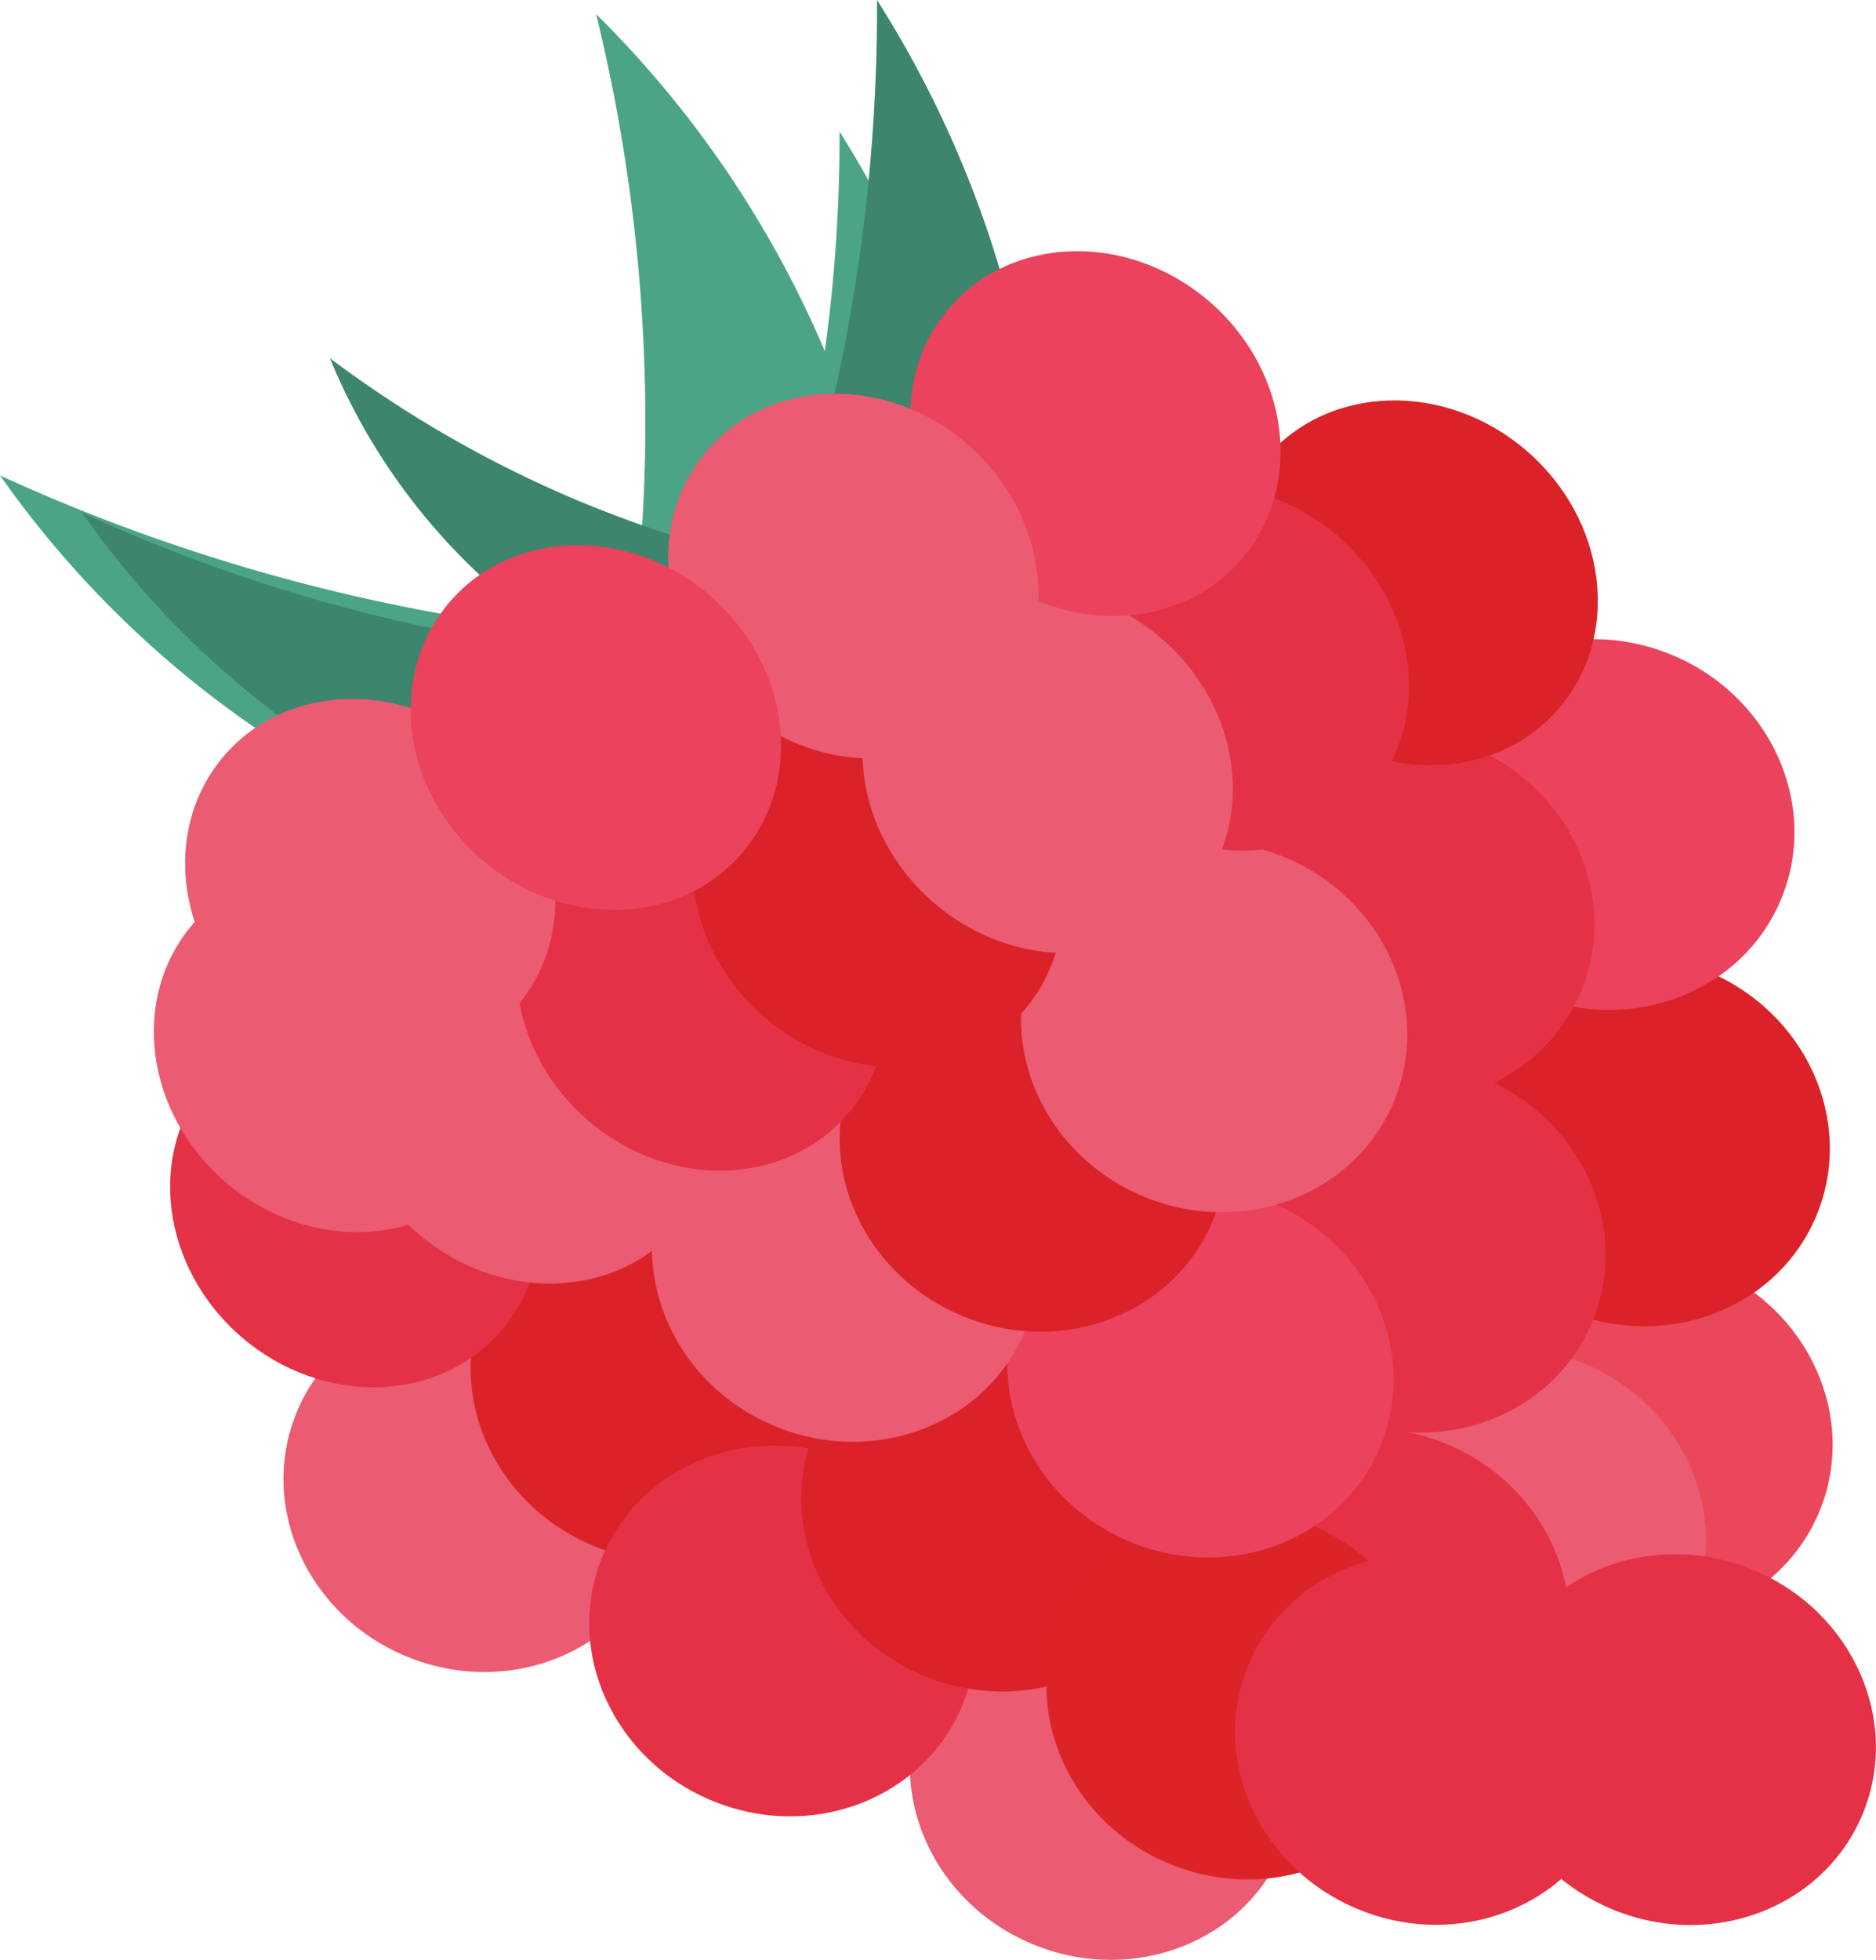 <svg xmlns="http://www.w3.org/2000/svg" viewBox="0 0 66.59 69.54"><defs><style>.cls-1{fill:#4ca487;}.cls-2{fill:#3d856d;}.cls-3{fill:#ea475a;}.cls-4{fill:#eb5b72;}.cls-5{fill:#da2228;}.cls-6{fill:#e43145;}.cls-7{fill:#dc2428;}.cls-8{fill:#eb425d;}</style></defs><g id="Layer_2" data-name="Layer 2"><g id="Layer_1-2" data-name="Layer 1"><path class="cls-1" d="M29.8,4.67a55.38,55.38,0,0,1-2,14.94,54.52,54.52,0,0,1-5.85,13.57L33.76,30.9a31.5,31.5,0,0,0,.8-13.77A33.47,33.47,0,0,0,29.8,4.67Z"/><path class="cls-1" d="M21.16.5a61,61,0,0,1,1.72,16.28A59.35,59.35,0,0,1,20.26,32.5L32,27.31a34.78,34.78,0,0,0-2.68-14.75A37.35,37.35,0,0,0,21.16.5Z"/><path class="cls-2" d="M11.71,12.71a41.41,41.41,0,0,0,8.68,5,41.68,41.68,0,0,0,9.48,2.73L24,24.91a23.1,23.1,0,0,1-7.58-5.1A21.92,21.92,0,0,1,11.71,12.71Z"/><path class="cls-2" d="M31.13,0a63,63,0,0,1-2.26,17,61.9,61.9,0,0,1-6.59,15.38l13.4-2.56a35.83,35.83,0,0,0,.88-15.63A38.17,38.17,0,0,0,31.13,0Z"/><path class="cls-1" d="M0,16.87a65.23,65.23,0,0,0,15.18,4.82,63.82,63.82,0,0,0,15.55,1l-7.36,9A36.67,36.67,0,0,1,9.84,26.35,36,36,0,0,1,0,16.87Z"/><path class="cls-2" d="M2.91,18.19a58.68,58.68,0,0,0,13.54,4.33,57.42,57.42,0,0,0,13.85.9l-6.53,8A32.84,32.84,0,0,1,11.7,26.66,31.91,31.91,0,0,1,2.91,18.19Z"/><ellipse class="cls-3" cx="58.2" cy="51" rx="6.52" ry="6.91" transform="translate(-11.1 85.44) rotate(-67.66)"/><ellipse class="cls-4" cx="16.91" cy="52.75" rx="6.52" ry="6.91" transform="translate(-38.3 48.34) rotate(-67.66)"/><ellipse class="cls-5" cx="23.57" cy="48.83" rx="6.52" ry="6.91" transform="translate(-30.56 52.07) rotate(-67.66)"/><ellipse class="cls-4" cx="53.71" cy="54.4" rx="6.52" ry="6.91" transform="translate(-17.03 83.39) rotate(-67.66)"/><ellipse class="cls-5" cx="58.1" cy="40.49" rx="6.52" ry="6.91" transform="translate(-1.44 78.83) rotate(-67.66)"/><ellipse class="cls-6" cx="48.85" cy="57.26" rx="6.52" ry="6.91" transform="translate(-22.68 80.68) rotate(-67.66)"/><ellipse class="cls-6" cx="50.14" cy="44.26" rx="6.52" ry="6.91" transform="translate(-9.86 73.81) rotate(-67.66)"/><ellipse class="cls-4" cx="39.15" cy="62.97" rx="6.52" ry="6.91" transform="translate(-33.97 75.24) rotate(-67.66)"/><ellipse class="cls-6" cx="27.77" cy="57.87" rx="6.52" ry="6.91" transform="translate(-36.31 61.56) rotate(-67.66)"/><ellipse class="cls-5" cx="35.3" cy="53.44" rx="6.52" ry="6.91" transform="translate(-27.55 65.78) rotate(-67.66)"/><ellipse class="cls-7" cx="44" cy="60.11" rx="6.52" ry="6.91" transform="translate(-28.32 77.96) rotate(-67.66)"/><ellipse class="cls-8" cx="42.61" cy="48.69" rx="6.52" ry="6.91" transform="translate(-18.62 69.59) rotate(-67.66)"/><ellipse class="cls-8" cx="56.84" cy="29.26" rx="6.52" ry="6.91" transform="translate(8.17 70.71) rotate(-67.66)"/><ellipse class="cls-6" cx="49.75" cy="32.52" rx="6.52" ry="6.91" transform="translate(0.75 66.18) rotate(-67.66)"/><ellipse class="cls-4" cx="30.01" cy="44.59" rx="6.52" ry="6.91" transform="translate(-22.65 55.39) rotate(-67.66)"/><ellipse class="cls-5" cx="36.66" cy="40.68" rx="6.52" ry="6.91" transform="translate(-14.9 59.12) rotate(-67.66)"/><ellipse class="cls-4" cx="43.1" cy="36.44" rx="6.52" ry="6.91" transform="translate(-6.99 62.45) rotate(-67.66)"/><ellipse class="cls-6" cx="12.61" cy="42.75" rx="6.19" ry="6.84" transform="translate(-28.06 24.52) rotate(-49.42)"/><ellipse class="cls-4" cx="12.04" cy="37.25" rx="6.19" ry="6.84" transform="translate(-24.09 22.16) rotate(-49.42)"/><ellipse class="cls-4" cx="18.87" cy="39.07" rx="6.19" ry="6.84" transform="translate(-23.08 27.99) rotate(-49.42)"/><ellipse class="cls-5" cx="50.14" cy="20.68" rx="6.19" ry="6.84" transform="translate(1.82 45.31) rotate(-49.42)"/><ellipse class="cls-6" cx="43.45" cy="23.7" rx="6.19" ry="6.84" transform="translate(-2.82 41.29) rotate(-49.42)"/><ellipse class="cls-6" cx="24.91" cy="35.07" rx="6.19" ry="6.84" transform="translate(-17.93 31.17) rotate(-49.42)"/><ellipse class="cls-5" cx="31.16" cy="31.39" rx="6.19" ry="6.84" transform="translate(-12.95 34.64) rotate(-49.42)"/><ellipse class="cls-4" cx="37.2" cy="27.38" rx="6.19" ry="6.84" transform="matrix(0.65, -0.76, 0.76, 0.65, -7.8, 37.82)"/><ellipse class="cls-4" cx="13.15" cy="31.27" rx="6.19" ry="6.84" transform="translate(-19.16 20.92) rotate(-49.42)"/><ellipse class="cls-8" cx="38.88" cy="15.38" rx="6.19" ry="6.84" transform="translate(1.91 34.91) rotate(-49.42)"/><ellipse class="cls-4" cx="30.29" cy="20.44" rx="6.19" ry="6.84" transform="translate(-4.94 30.15) rotate(-49.42)"/><ellipse class="cls-8" cx="21.15" cy="25.81" rx="6.19" ry="6.84" transform="translate(-12.21 25.09) rotate(-49.42)"/><ellipse class="cls-6" cx="50.7" cy="61.73" rx="6.52" ry="6.91" transform="translate(-25.67 85.15) rotate(-67.66)"/><ellipse class="cls-6" cx="59.73" cy="61.73" rx="6.52" ry="6.91" transform="translate(-20.07 93.51) rotate(-67.66)"/></g></g></svg>